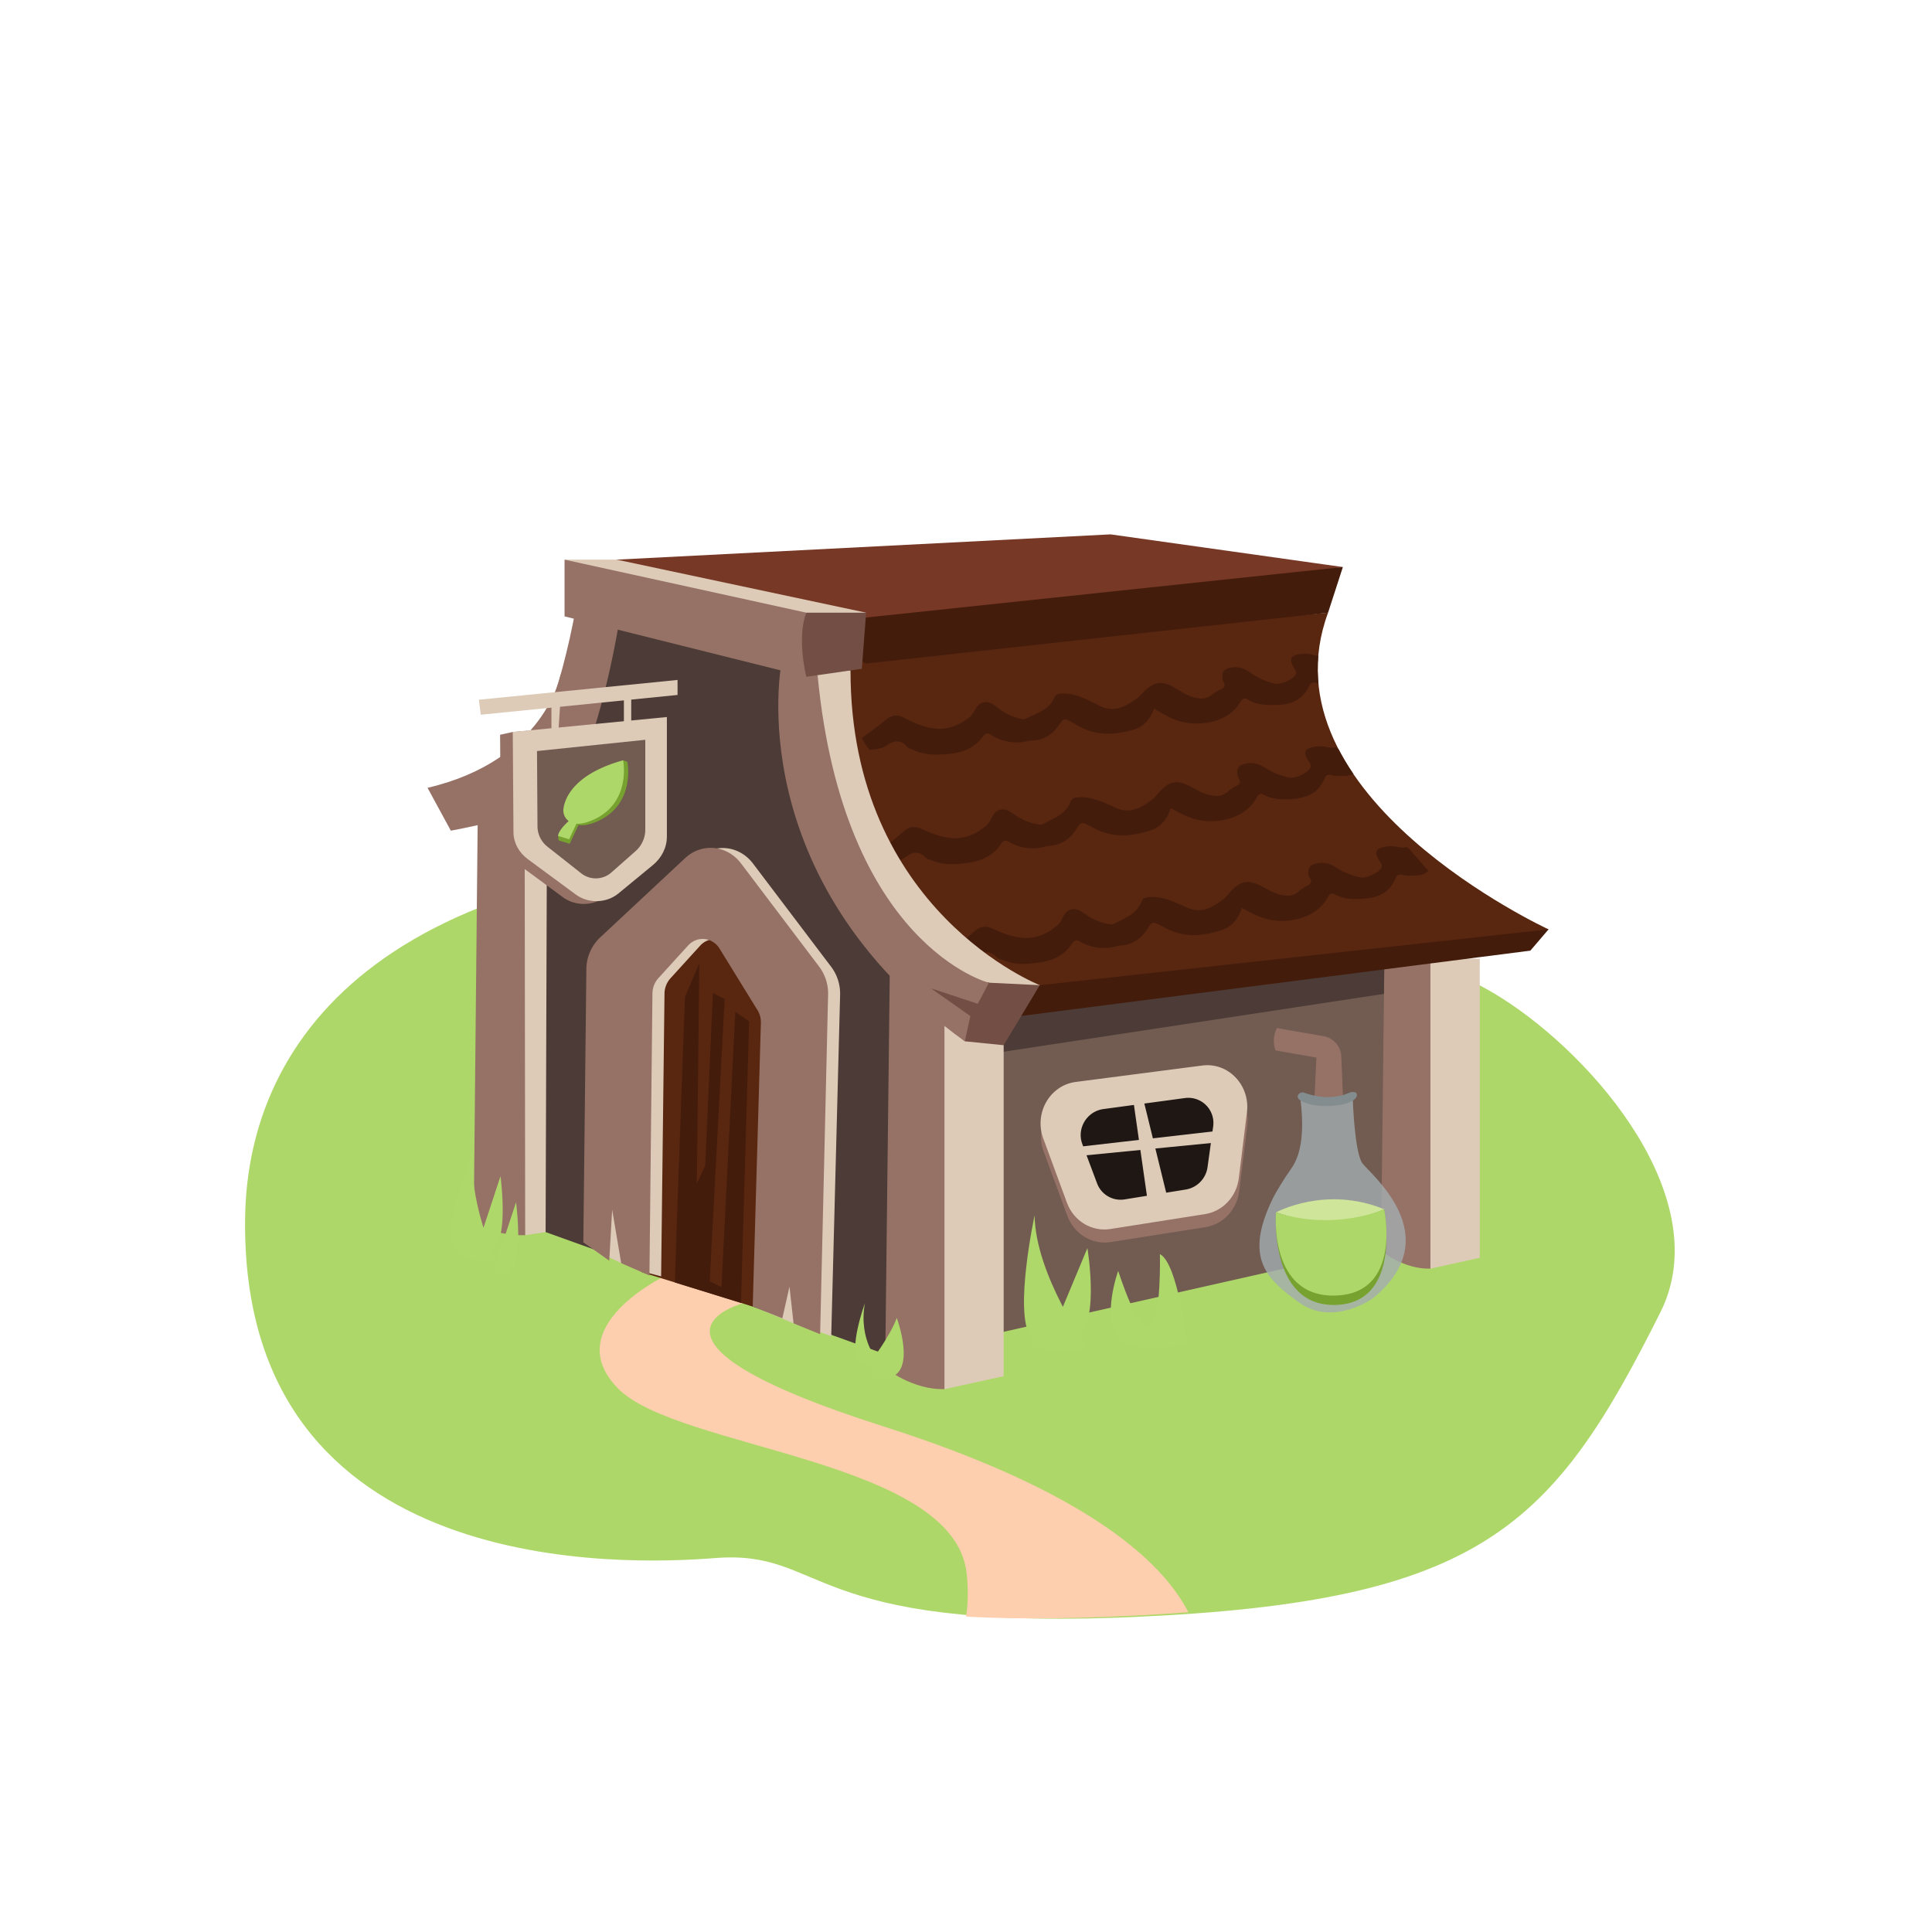 <svg id="Layer_1" data-name="Layer 1" xmlns="http://www.w3.org/2000/svg" xmlns:xlink="http://www.w3.org/1999/xlink" viewBox="0 0 2000 2000"><defs><style>.cls-1{fill:none;}.cls-2{fill:#aed76a;}.cls-3{clip-path:url(#clip-path);}.cls-4{fill:#fecfae;}.cls-5{fill:#967266;}.cls-6{fill:#725b51;}.cls-7{fill:#4c3b36;}.cls-8{fill:#ddcbb8;}.cls-9{fill:#592710;}.cls-10{clip-path:url(#clip-path-2);}.cls-11{fill:#441c0c;}.cls-12{fill:#773825;}.cls-13{fill:#724e44;}.cls-14{fill:#77a22f;}.cls-15{fill:#1e1713;}.cls-16{fill:#a3acaf;opacity:0.8;}.cls-17{fill:#838c8e;}.cls-18{fill:#cfe59a;}.cls-19{fill:#afd86a;}</style><clipPath id="clip-path"><path class="cls-1" d="M1295,982.17c88.16-10.86,178.25,6.37,251.29,50.58,102.94,62.31,232.34,210.15,172,325.76-115.66,221.56-191.81,299.68-569.2,315.12-357.27,14.61-329.93-70.36-451.17-61.29-91.94,6.88-511.57,24.73-506.72-352.19,2.44-189.57,155.47-385,652.54-378C1053.5,885.12,1241.2,988.8,1295,982.17Z"/></clipPath><clipPath id="clip-path-2"><path class="cls-1" d="M1603.05,962.07s-298.47-137.58-228.24-327.83l-514,44.69s-15.39,93.7,20.4,177.33,122.76,157.16,139.13,167.39c32.73,20.46,161.69,0,161.69,0Z"/></clipPath></defs><path class="cls-2" d="M1312.94,982.42c84.58-10.92,171,6.27,241.06,50.43,98.73,62.25,222.79,210,164.83,325.66-111.09,221.63-184.19,299.79-546.28,315.43-342.77,14.81-316.5-70.17-432.82-61-88.22,6.93-490.83,25-486-351.91C256.21,1071.43,403.13,875.94,880,882.66,1081.32,885.5,1261.35,989.07,1312.94,982.42Z"/><g class="cls-3"><path class="cls-4" d="M687.88,1321.2S578,1373.77,639.52,1437.08s348.24,73.08,361.17,191.66-86,145.6-86,145.6l324.76-30.87s64.53-142.76-324.76-266.81c-287.68-91.67-144.07-128-144.07-128Z"/></g><path class="cls-5" d="M580.38,698.23s-16,88.84-137.8,117.31L466.7,859.9s85.37-15.28,104.14-32.3,26.64-117.52,26.64-117.52Z"/><polygon class="cls-6" points="1023.67 1382.13 1455.19 1284.81 1442.7 996.89 1023.67 1055.61 1023.67 1382.13"/><polygon class="cls-7" points="1021.75 1091.36 1466.71 1023.65 1455.19 943.23 1050.48 977.72 1021.75 1091.36"/><path class="cls-7" d="M914.67,1401.26,564.82,1275.44,552.35,887.83l55-49.39V700.63l31.33-54.58,179.58,45L939.4,1018.58S968.48,1377.89,914.67,1401.26Z"/><path class="cls-5" d="M639.52,651.84s-20,119.16-50.35,160.47l-36.88-37.62S579,725.85,596.88,625.3,639.52,651.84,639.52,651.84Z"/><polygon class="cls-8" points="1480.78 1313.29 1531.86 1302.04 1531.86 992.41 1468.01 992.41 1480.78 1313.29"/><path class="cls-5" d="M1433.69,943.23l-4.08,351.58s23.23,19.28,51.17,18.48V987.86Z"/><path class="cls-9" d="M1603.05,962.07s-298.47-137.58-228.24-327.83l-514,44.69s-15.39,93.7,20.4,177.33,122.76,157.16,139.13,167.39c32.73,20.46,556-45.46,556-45.46Z"/><g class="cls-10"><path class="cls-11" d="M1389.39,704.16c-6,5.68-13.52,4-20.59,4.12a22.37,22.37,0,0,1-6.52-1.35c-3.31-1-5.54.11-7,3.18-8.7,18.48-25.15,20.42-42.67,19.68-7.32-.3-14.49-1.62-20.93-5.66-3.17-2-5.35-1.2-7.5,2.45-12.64,21.61-42.67,25.8-62.67,20.15-9.55-2.7-17.93-7.83-26.83-13.31-3.8,11-10.7,18.91-21.39,22-19.43,5.56-38.83,6.48-57.28-4-1.93-1.09-3.8-2.28-5.73-3.37-8.41-4.72-8.82-5-14.55,3.23-6.93,10-16.12,15-28.06,15.44a20.86,20.86,0,0,0-3.79.44,48.42,48.42,0,0,1-37.57-6.21c-3.65-2.26-6.06-2.37-8.74,1.36-11.78,16.41-29.55,18.5-47.6,18.82a56.29,56.29,0,0,1-25-5c-2-.94-4.56-1.44-5.89-3-6.37-7.36-12.9-7.14-20.49-1.81-5.32,3.73-11.8,4.51-18.2,4.9a41,41,0,0,1-8.12-12.33c8.37-6.27,17-12.29,25.05-18.92,5.94-4.86,11.54-5.5,18.4-2,8.19,4.14,16.48,8,25.61,10.12,15.91,3.7,29.49-.65,41.9-10.3,2.79-2.17,4.53-5.18,6.24-8.3,5-9.15,13.08-10,21.48-3.24,7.45,6,15.72,10.67,25.31,12.61,1.92.38,3.87,1,5.61.11,11.24-5.57,24.11-8.94,29.78-22.13,1.14-2.66,3.29-3.64,6.79-3.85,11.68-.69,21.72,3.65,31.73,8.57,1.71.84,3.45,1.63,5.11,2.56,15.8,8.89,26.56,4.33,40.54-5.2,3.1-2.11,5.53-5.21,8.24-7.88,11.2-11,19.14-11.74,33.06-3.51,5.71,3.38,11.24,7.12,17.77,9.06,7.43,2.2,14.35,2.49,20.56-3.07,1.17-1.05,2.76-1.62,4-2.64,2.42-2,6.31-2,7.82-5.13,1.42-3-1.49-5.27-1.79-8.11-.74-7,1.34-10.09,8.14-11.45,7.7-1.54,14.42.54,20.67,5a74.36,74.36,0,0,0,24.88,11.49c5.74,1.46,19.15-4,21.81-9a4.62,4.62,0,0,0,.09-4.55c-.75-1.4-1.74-2.68-2.45-4.1-4.08-8.1-2.22-11.56,6.71-12.83a30.49,30.49,0,0,1,12.29.38c3.67,1,7.43,1.91,11.27.61h0a2,2,0,0,0,1.67,2Z"/><path class="cls-11" d="M1405,798.3c-5.73,6-13.32,4.58-20.39,5.06a22.42,22.42,0,0,1-6.57-1.05c-3.35-.81-5.52.37-6.82,3.5-7.84,18.87-24.19,21.56-41.72,21.63-7.32,0-14.55-1-21.17-4.69-3.26-1.84-5.4-1-7.38,2.8-11.63,22.17-41.44,27.73-61.68,23-9.66-2.25-18.27-7-27.41-12.06-3.29,11.13-9.82,19.38-20.36,22.93-19.14,6.45-38.49,8.27-57.4-1.34-2-1-3.9-2.11-5.88-3.1-8.61-4.33-9-4.59-14.39,3.89-6.46,10.27-15.41,15.7-27.31,16.71a20.89,20.89,0,0,0-3.77.62,48.41,48.41,0,0,1-37.81-4.47c-3.76-2.09-6.17-2.09-8.67,1.76-11,16.93-28.67,19.84-46.69,21a56.32,56.32,0,0,1-25.22-3.88c-2-.84-4.62-1.22-6-2.7-6.71-7.06-13.22-6.54-20.55-.87-5.15,4-11.58,5.05-18,5.74a40.88,40.88,0,0,1-8.67-11.94c8.07-6.66,16.37-13.07,24.15-20.06,5.71-5.13,11.27-6,18.29-2.87,8.36,3.76,16.83,7.24,26,8.93,16.06,3,29.43-2,41.38-12.22,2.69-2.29,4.29-5.38,5.86-8.58,4.59-9.37,12.6-10.55,21.3-4.22,7.71,5.61,16.2,9.94,25.87,11.42,1.93.3,3.91.8,5.6-.14,11-6.09,23.68-10,28.73-23.48,1-2.7,3.12-3.79,6.61-4.15,11.63-1.23,21.86,2.64,32.09,7.09,1.75.76,3.52,1.47,5.22,2.32,16.2,8.16,26.73,3.11,40.26-7.06,3-2.25,5.28-5.46,7.87-8.25,10.68-11.51,18.58-12.61,32.86-5,5.86,3.12,11.56,6.6,18.16,8.23,7.54,1.86,14.46,1.82,20.4-4,1.13-1.1,2.69-1.74,3.85-2.81,2.32-2.15,6.21-2.28,7.57-5.49,1.29-3-1.72-5.2-2.15-8-1.07-7,.86-10.14,7.6-11.81,7.62-1.89,14.43-.13,20.87,4A74.64,74.64,0,0,0,1335,805c5.8,1.19,18.94-4.92,21.38-10a4.64,4.64,0,0,0-.13-4.55c-.81-1.37-1.86-2.6-2.63-4-4.46-7.91-2.76-11.45,6.1-13.13a30.69,30.69,0,0,1,12.3-.19c3.71.8,7.51,1.57,11.28.09h0a2,2,0,0,0,1.76,1.91Z"/></g><path class="cls-12" d="M638.48,579.33l511.14-26.16L1390.13,587,896.62,662.33S612.41,617,638.48,579.33Z"/><polygon class="cls-8" points="584.42 579.33 638.48 579.33 896.62 634.24 805.67 653.39 584.42 579.33"/><path class="cls-11" d="M1478.59,901.53c-5.72,5.94-13.32,4.57-20.38,5.06a22.06,22.06,0,0,1-6.57-1.06c-3.36-.81-5.53.37-6.83,3.5-7.84,18.87-24.19,21.57-41.71,21.64-7.33,0-14.55-1-21.17-4.69-3.27-1.85-5.41-1-7.38,2.79-11.64,22.17-41.44,27.73-61.69,23-9.65-2.25-18.27-7-27.4-12.06-3.29,11.13-9.83,19.38-20.36,22.93-19.15,6.45-38.49,8.27-57.4-1.34-2-1-3.9-2.11-5.88-3.1-8.62-4.33-9-4.59-14.39,3.89-6.47,10.27-15.41,15.7-27.31,16.72a19.9,19.9,0,0,0-3.77.61,48.39,48.39,0,0,1-37.82-4.47c-3.75-2.08-6.16-2.09-8.67,1.76-11,16.93-28.66,19.84-46.68,21a56.34,56.34,0,0,1-25.23-3.87c-2-.85-4.62-1.23-6-2.71-6.7-7.06-13.21-6.54-20.55-.87-5.14,4-11.57,5-18,5.74a41.06,41.06,0,0,1-8.67-11.94c8.07-6.66,16.37-13.07,24.15-20,5.71-5.13,11.27-6,18.29-2.88,8.37,3.76,16.83,7.24,26,8.94,16.06,3,29.43-2,41.38-12.23,2.68-2.29,4.28-5.38,5.85-8.58,4.59-9.37,12.6-10.54,21.3-4.22,7.72,5.62,16.2,9.94,25.87,11.43,1.93.29,3.91.8,5.61-.14,11-6.09,23.67-10.05,28.72-23.49,1-2.7,3.12-3.78,6.61-4.15,11.64-1.23,21.87,2.64,32.09,7.09,1.75.76,3.53,1.47,5.23,2.32,16.19,8.16,26.73,3.11,40.26-7.06,3-2.25,5.28-5.46,7.86-8.25,10.69-11.51,18.58-12.61,32.87-5,5.86,3.11,11.55,6.59,18.16,8.22,7.53,1.86,14.45,1.83,20.4-4,1.12-1.11,2.69-1.75,3.84-2.82,2.33-2.15,6.21-2.28,7.58-5.48,1.28-3-1.73-5.2-2.16-8-1.06-6.95.87-10.13,7.61-11.81,7.61-1.89,14.42-.12,20.87,4a74.35,74.35,0,0,0,25.39,10.34c5.8,1.19,18.94-4.92,21.37-9.95a4.61,4.61,0,0,0-.13-4.55c-.8-1.37-1.85-2.6-2.63-4-4.45-7.9-2.75-11.45,6.11-13.12a30.46,30.46,0,0,1,12.29-.2c3.71.8,7.52,1.58,11.29.09h0a2.06,2.06,0,0,0,1.76,1.92Z"/><path class="cls-11" d="M896.62,686.91l478.19-52.67L1390.13,587,889.6,640S866.61,674.46,896.62,686.91Z"/><path class="cls-8" d="M1076.45,1019.85S880.26,943.23,880.45,694l-50.3-3s12.52,209.72,79.56,265.27,114,61,114,61S1056.44,1041.24,1076.45,1019.85Z"/><polygon class="cls-8" points="977.7 1438.03 1038.99 1424.62 1038.99 1055.61 962.38 1055.61 977.7 1438.03"/><polygon class="cls-9" points="664.56 1317.04 798.96 1358.62 807.73 1044.03 729.09 943.3 658.9 1016.84 664.69 1305.2 664.56 1317.04"/><path class="cls-8" d="M616.24,1294.83l28.89,13.71-1.55-39.61,15.32,45.63,25.49,6.71,3.5-292.57a24.09,24.09,0,0,1,6.13-15.91l30.68-33.73c9-9.93,24-9,31.94,1.94l39,63.28a24.38,24.38,0,0,1,4.47,15.43l-8.74,297.63,33.83,14.13,2.35-43.21,8,46,24.94,8.88,9.18-353.2a46.27,46.27,0,0,0-9.16-29l-81-107c-14.46-19.1-40.63-21.53-57.94-5.38l-88.07,82.2a45.6,45.6,0,0,0-14.12,32.82Z"/><path class="cls-5" d="M603.86,1286.06l26.84,19,3-52.77,9.36,55.33,29.24,12.77,3.11-291.86a24.08,24.08,0,0,1,6.12-15.91l30.68-33.73c9-9.93,24-9,31.95,1.94l39,63.28a24.33,24.33,0,0,1,4.48,15.43l-8.42,293,30.67,12.16,7.37-32.74,4.24,38,27.5,11.2,8.24-351.38a46.27,46.27,0,0,0-9.16-29l-81-107c-14.45-19.1-40.63-21.53-57.93-5.38l-88.07,82.2A45.6,45.6,0,0,0,607,1003.45Z"/><path class="cls-11" d="M698.67,1327.59c0-12.73,10.42-295.52,10.42-295.52l14.84-35-2.55,228.12,8.64-18.64L738,1028l12.16,6.11L734.7,1326.3l12.16,6.17,14.31-285,14.34,9.78-8.41,291.53Z"/><polygon class="cls-5" points="584.42 579.33 584.42 638.07 834.69 700.63 834.69 634.24 584.42 579.33"/><path class="cls-5" d="M921.2,997l-4.9,419s27.88,23,61.4,22V1050.18Z"/><polygon class="cls-8" points="543.67 1278.65 564.82 1275.44 566.09 887.83 527.79 887.83 543.67 1278.65"/><path class="cls-5" d="M494.76,823.79l-4.42,442.94s24.65,12.88,53.33,11.92l-.56-441.89Z"/><polygon class="cls-13" points="1023.67 1017.3 1076.45 1019.85 1038.99 1081.99 998.77 1077.95 947 1006.66 1023.67 1017.3"/><path class="cls-5" d="M808.94,686.91S765.1,909.4,998.77,1078l5.75-26.18-40.86-28.72,48.52,16,11.49-21.71S873.25,979,846.37,699Z"/><path class="cls-13" d="M834.69,634.24h61.93l-4.47,58.09-57.46,8.3S824.48,660.41,834.69,634.24Z"/><polygon class="cls-11" points="1057.26 1051.69 1584.22 984.1 1603.05 962.07 1343.32 990.57 1076.45 1019.85 1057.26 1051.69"/><path class="cls-5" d="M517.71,760.62l13.11-2.89,146.43-12.58V868.93c0,11.2-5.28,21.9-14.57,29.55L627,927.89C614.72,938,595.88,938.41,583,929l-49.72-36.63c-9.37-6.91-14.81-17.09-14.89-27.86Z"/><path class="cls-8" d="M530.82,757.73l159.53-15.47V866.05c0,11.2-5.27,21.9-14.57,29.54L640.06,925c-12.24,10.07-31.08,10.53-43.92,1.07l-49.71-36.64c-9.37-6.9-14.82-17.09-14.89-27.85Z"/><path class="cls-6" d="M555.91,777.48,668,765.83V859a29.67,29.67,0,0,1-10.24,22.24l-25.09,22.14a24.34,24.34,0,0,1-30.85.79L566.87,876.6a27,27,0,0,1-10.46-21Z"/><path class="cls-14" d="M645,787.07a2.5,2.5,0,0,0-1.17,3.12C597.2,804.77,589,828.73,587.68,838.5A13.65,13.65,0,0,0,592.49,851l.43.33c-4,3.45-9.82,8.83-12.77,13.75l-2.47.27.59,4.63,11.48,3.49,9.16-19.57c4.36.84,10.33.25,18.5-3.23,41.15-17.51,32-62.1,32-62.1Z"/><path class="cls-2" d="M583.31,837a13.63,13.63,0,0,0,4.8,12.49c.18.14.37.29.57.43-5,4.65-10.55,10.78-11,15.39l11.48,3.5,7.56-16.14c4.11.3,9.43-.58,16.31-3.51,41.15-17.51,32-62.11,32-62.11C593.45,801.43,584.7,826.88,583.31,837Z"/><polygon class="cls-8" points="701.4 719.41 497.72 739.89 495.72 724.36 701.4 703.88 701.4 719.41"/><polygon class="cls-8" points="570.84 721.88 570.84 764.58 577.68 762.75 580.38 721.88 570.84 721.88"/><rect class="cls-8" x="645.86" y="718.22" width="7.58" height="34.25"/><path class="cls-5" d="M1291.24,1164.9l-8.41,68.2c-2.36,19.15-16.61,34.35-34.92,37.24l-98.14,15.46c-19.24,3-37.92-8.31-44.89-27.26l-24.51-66.6c-9.65-26.22,6.85-54.92,33.56-58.4l131.06-17C1271.87,1113,1294.69,1136.88,1291.24,1164.9Z"/><path class="cls-8" d="M1290.83,1151.39l-8.4,68.2c-2.36,19.15-16.62,34.35-34.93,37.23l-98.14,15.46c-19.24,3-37.91-8.3-44.89-27.25l-24.51-66.6c-9.65-26.22,6.85-54.92,33.57-58.4l131-17C1271.46,1099.48,1294.28,1123.37,1290.83,1151.39Z"/><path class="cls-15" d="M1255.85,1166.26l-5.81,42a27.32,27.32,0,0,1-22.63,23.16l-63.06,10.17a26,26,0,0,1-28.63-16.48l-15.32-40.85c-6-16.07,4.73-33.85,21.89-36.17l84.18-11.37A26,26,0,0,1,1255.85,1166.26Z"/><polygon class="cls-8" points="1190.18 1258.1 1172.59 1135.11 1182 1131.69 1211.12 1250.49 1190.18 1258.1"/><polygon class="cls-8" points="1266.07 1170.04 1113.52 1187.55 1115.59 1196.82 1264 1182.25 1266.07 1170.04"/><path class="cls-5" d="M1390.2,1134l-1.7-40.38a22.31,22.31,0,0,0-18.47-21l-48.15-8.37-.14.29a29.45,29.45,0,0,0-1.42,22.81h0l42.44,7.5-2,40.43S1378.3,1140.62,1390.2,1134Z"/><path class="cls-16" d="M1400.33,1136.06s1.66,56.88,10.06,68.23,89,75.58,11.21,139.39c0,0-41.31,30.29-76.87,4.6-32.69-23.62-57.5-45-27.38-107.11,3.77-7.78,13.18-22.85,18.26-29.84,7.16-9.85,16-27.41,10.78-72Z"/><path class="cls-17" d="M1350.3,1131.21a5.32,5.32,0,0,0-6.51,2.23c-1.27,2.29-.48,5.5,8.8,8.65,17.32,5.89,49.33,2.56,51.9-7.57.75-3-1.29-3.87-3.29-4.06a8.92,8.92,0,0,0-4.6.82C1391.74,1133.52,1374.3,1140,1350.3,1131.21Z"/><path class="cls-18" d="M1320.94,1255.07s51.33-28.23,111.88-3.26l-44.64,24.25Z"/><path class="cls-14" d="M1320.94,1255.07s-7.67,97.83,61.84,95.79,50-99,50-99S1382.24,1277.24,1320.94,1255.07Z"/><path class="cls-2" d="M1320.94,1255.07s-8,88.12,61.56,86.09,50.32-89.35,50.32-89.35S1382.17,1274.86,1320.94,1255.07Z"/><path class="cls-19" d="M1228.64,1391s-9-82.81-27.9-92.74c0,0,1.67,67.63-10.38,75.44s-32.81-58.14-32.81-58.14-17.52,48.54.45,68.85S1228.64,1391,1228.64,1391Z"/><path class="cls-19" d="M900.92,1410.12s20.54-26.51,27.38-45.85c0,0,21.42,57.18-9.47,62.23C902.84,1429.13,900.92,1410.12,900.92,1410.12Z"/><path class="cls-19" d="M1125.72,1395.14s-53.9-75.49-54.69-137c0,0-21.58,99.84-4.28,125.4S1125.72,1395.14,1125.72,1395.14Z"/><path class="cls-19" d="M1092.87,1370.59l32.82-78.57s14.91,90-16.41,92.39S1092.87,1370.59,1092.87,1370.59Z"/><path class="cls-19" d="M513.66,1306.15s-31.27-67.51-22.75-116.15c0,0-31.85,75.49-22,98.21S513.66,1306.15,513.66,1306.15Z"/><path class="cls-19" d="M497.34,1280.57l20.8-63s9.46,72.19-10.4,74.11S497.34,1280.57,497.34,1280.57Z"/><path class="cls-19" d="M513.42,1307.58l20.8-63s9.45,72.19-10.4,74.1S513.42,1307.58,513.42,1307.58Z"/><path class="cls-19" d="M909.28,1409.31s-20.74-21.51-14-60c0,0-17.36,47.42-6.27,60S909.28,1409.31,909.28,1409.31Z"/></svg>